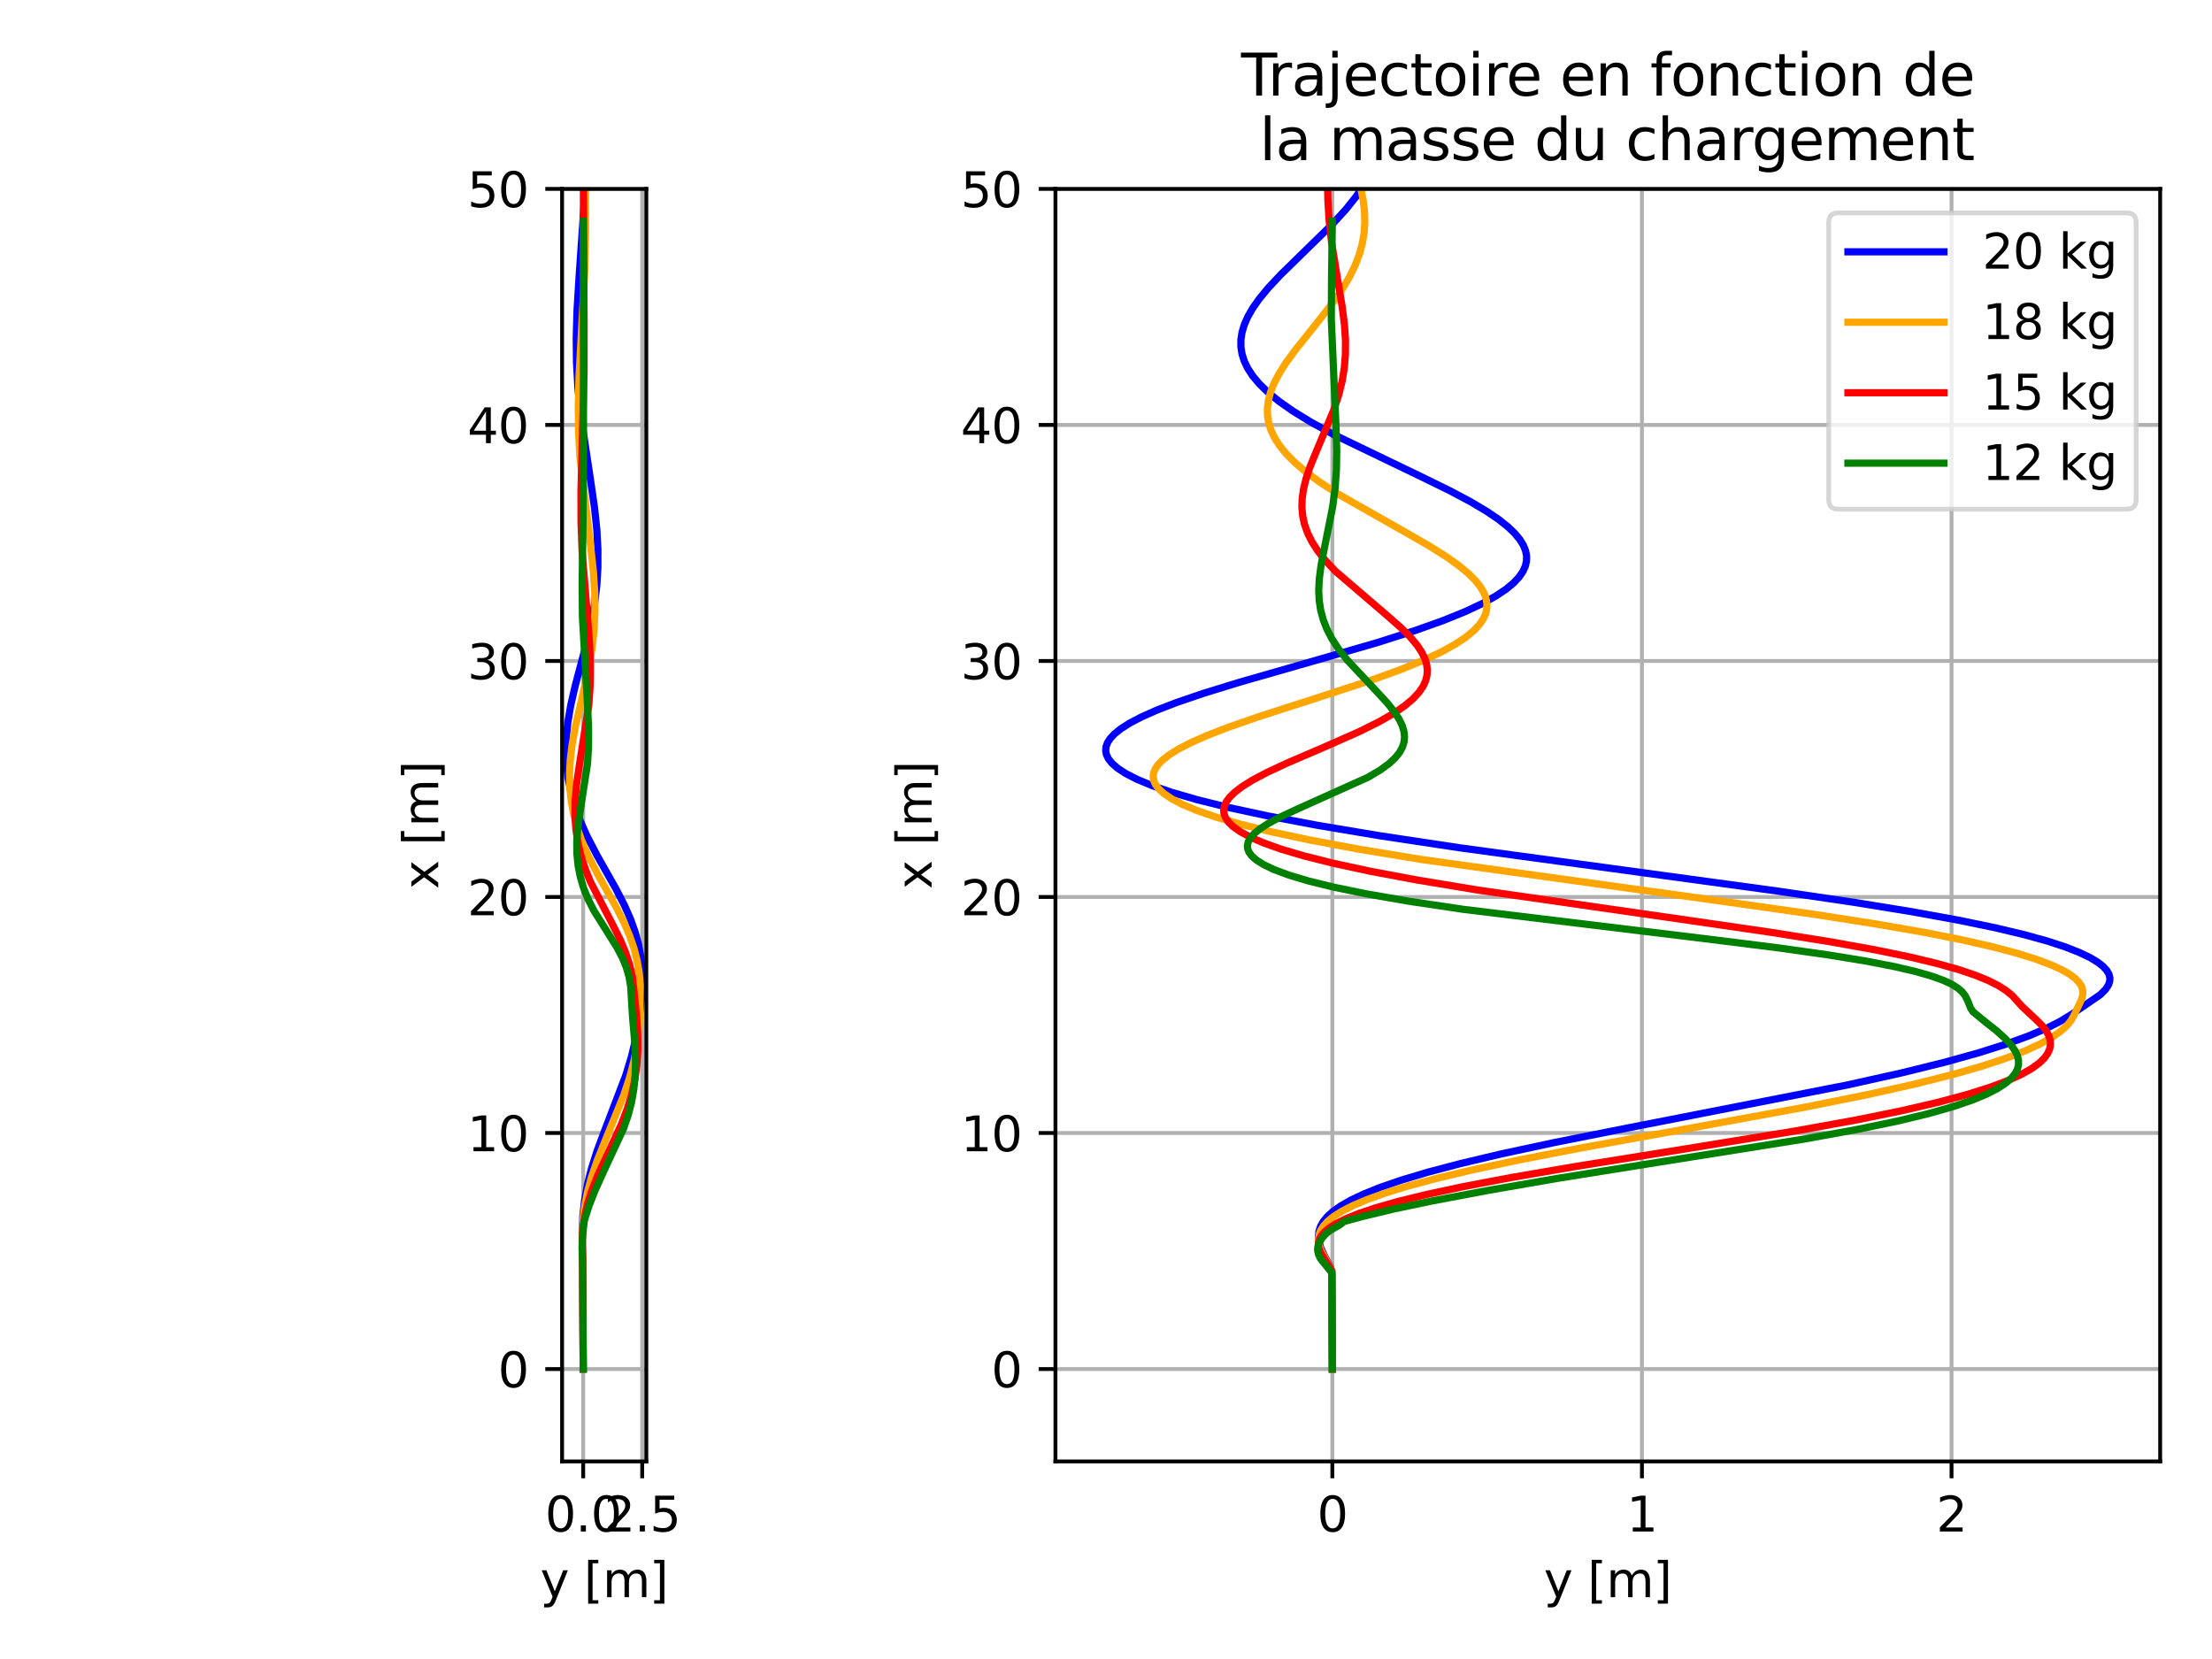 <?xml version="1.0" encoding="utf-8" standalone="no"?>
<!DOCTYPE svg PUBLIC "-//W3C//DTD SVG 1.1//EN"
  "http://www.w3.org/Graphics/SVG/1.1/DTD/svg11.dtd">
<svg height="345.6pt" version="1.1" viewBox="0 0 460.8 345.6" width="460.8pt" xmlns="http://www.w3.org/2000/svg" xmlns:xlink="http://www.w3.org/1999/xlink">
 <defs>
  <style type="text/css">*{stroke-linecap:butt;stroke-linejoin:round;}</style>
 </defs>
 <g id="figure_1">
  <g id="patch_1">
   <path d="M 0 345.6 
L 460.8 345.6 
L 460.8 0 
L 0 0 
z
" style="fill:#ffffff;"/>
  </g>
  <g id="axes_1">
   <g id="patch_2">
    <path d="M 117.093 304.444 
L 134.637 304.444 
L 134.637 39.355 
L 117.093 39.355 
z
" style="fill:#ffffff;"/>
   </g>
   <g id="matplotlib.axis_1">
    <g id="xtick_1">
     <g id="line2d_1">
      <path clip-path="url(#p39289e8c92)" d="M 121.491 304.444 
L 121.491 39.355 
" style="fill:none;stroke:#b0b0b0;stroke-linecap:square;stroke-width:0.8;"/>
     </g>
     <g id="line2d_2">
      <defs>
       <path d="M 0 0 
L 0 3.5 
" id="m71325caf75" style="stroke:#000000;stroke-width:0.8;"/>
      </defs>
      <g>
       <use style="stroke:#000000;stroke-width:0.8;" x="121.491" xlink:href="#m71325caf75" y="304.444"/>
      </g>
     </g>
     <g id="text_1">
      <!-- 0.0 -->
      <g transform="translate(113.539 319.042)scale(0.1 -0.1)">
       <defs>
        <path d="M 2034 4250 
Q 1547 4250 1301 3770 
Q 1056 3291 1056 2328 
Q 1056 1369 1301 889 
Q 1547 409 2034 409 
Q 2525 409 2770 889 
Q 3016 1369 3016 2328 
Q 3016 3291 2770 3770 
Q 2525 4250 2034 4250 
z
M 2034 4750 
Q 2819 4750 3233 4129 
Q 3647 3509 3647 2328 
Q 3647 1150 3233 529 
Q 2819 -91 2034 -91 
Q 1250 -91 836 529 
Q 422 1150 422 2328 
Q 422 3509 836 4129 
Q 1250 4750 2034 4750 
z
" id="DejaVuSans-30" transform="scale(0.016)"/>
        <path d="M 684 794 
L 1344 794 
L 1344 0 
L 684 0 
L 684 794 
z
" id="DejaVuSans-2e" transform="scale(0.016)"/>
       </defs>
       <use xlink:href="#DejaVuSans-30"/>
       <use x="63.623" xlink:href="#DejaVuSans-2e"/>
       <use x="95.41" xlink:href="#DejaVuSans-30"/>
      </g>
     </g>
    </g>
    <g id="xtick_2">
     <g id="line2d_3">
      <path clip-path="url(#p39289e8c92)" d="M 133.783 304.444 
L 133.783 39.355 
" style="fill:none;stroke:#b0b0b0;stroke-linecap:square;stroke-width:0.8;"/>
     </g>
     <g id="line2d_4">
      <g>
       <use style="stroke:#000000;stroke-width:0.8;" x="133.783" xlink:href="#m71325caf75" y="304.444"/>
      </g>
     </g>
     <g id="text_2">
      <!-- 2.5 -->
      <g transform="translate(125.831 319.042)scale(0.1 -0.1)">
       <defs>
        <path d="M 1228 531 
L 3431 531 
L 3431 0 
L 469 0 
L 469 531 
Q 828 903 1448 1529 
Q 2069 2156 2228 2338 
Q 2531 2678 2651 2914 
Q 2772 3150 2772 3378 
Q 2772 3750 2511 3984 
Q 2250 4219 1831 4219 
Q 1534 4219 1204 4116 
Q 875 4013 500 3803 
L 500 4441 
Q 881 4594 1212 4672 
Q 1544 4750 1819 4750 
Q 2544 4750 2975 4387 
Q 3406 4025 3406 3419 
Q 3406 3131 3298 2873 
Q 3191 2616 2906 2266 
Q 2828 2175 2409 1742 
Q 1991 1309 1228 531 
z
" id="DejaVuSans-32" transform="scale(0.016)"/>
        <path d="M 691 4666 
L 3169 4666 
L 3169 4134 
L 1269 4134 
L 1269 2991 
Q 1406 3038 1543 3061 
Q 1681 3084 1819 3084 
Q 2600 3084 3056 2656 
Q 3513 2228 3513 1497 
Q 3513 744 3044 326 
Q 2575 -91 1722 -91 
Q 1428 -91 1123 -41 
Q 819 9 494 109 
L 494 744 
Q 775 591 1075 516 
Q 1375 441 1709 441 
Q 2250 441 2565 725 
Q 2881 1009 2881 1497 
Q 2881 1984 2565 2268 
Q 2250 2553 1709 2553 
Q 1456 2553 1204 2497 
Q 953 2441 691 2322 
L 691 4666 
z
" id="DejaVuSans-35" transform="scale(0.016)"/>
       </defs>
       <use xlink:href="#DejaVuSans-32"/>
       <use x="63.623" xlink:href="#DejaVuSans-2e"/>
       <use x="95.41" xlink:href="#DejaVuSans-35"/>
      </g>
     </g>
    </g>
    <g id="text_3">
     <!-- y [m] -->
     <g transform="translate(112.545 332.72)scale(0.1 -0.1)">
      <defs>
       <path d="M 2059 -325 
Q 1816 -950 1584 -1140 
Q 1353 -1331 966 -1331 
L 506 -1331 
L 506 -850 
L 844 -850 
Q 1081 -850 1212 -737 
Q 1344 -625 1503 -206 
L 1606 56 
L 191 3500 
L 800 3500 
L 1894 763 
L 2988 3500 
L 3597 3500 
L 2059 -325 
z
" id="DejaVuSans-79" transform="scale(0.016)"/>
       <path id="DejaVuSans-20" transform="scale(0.016)"/>
       <path d="M 550 4863 
L 1875 4863 
L 1875 4416 
L 1125 4416 
L 1125 -397 
L 1875 -397 
L 1875 -844 
L 550 -844 
L 550 4863 
z
" id="DejaVuSans-5b" transform="scale(0.016)"/>
       <path d="M 3328 2828 
Q 3544 3216 3844 3400 
Q 4144 3584 4550 3584 
Q 5097 3584 5394 3201 
Q 5691 2819 5691 2113 
L 5691 0 
L 5113 0 
L 5113 2094 
Q 5113 2597 4934 2840 
Q 4756 3084 4391 3084 
Q 3944 3084 3684 2787 
Q 3425 2491 3425 1978 
L 3425 0 
L 2847 0 
L 2847 2094 
Q 2847 2600 2669 2842 
Q 2491 3084 2119 3084 
Q 1678 3084 1418 2786 
Q 1159 2488 1159 1978 
L 1159 0 
L 581 0 
L 581 3500 
L 1159 3500 
L 1159 2956 
Q 1356 3278 1631 3431 
Q 1906 3584 2284 3584 
Q 2666 3584 2933 3390 
Q 3200 3197 3328 2828 
z
" id="DejaVuSans-6d" transform="scale(0.016)"/>
       <path d="M 1947 4863 
L 1947 -844 
L 622 -844 
L 622 -397 
L 1369 -397 
L 1369 4416 
L 622 4416 
L 622 4863 
L 1947 4863 
z
" id="DejaVuSans-5d" transform="scale(0.016)"/>
      </defs>
      <use xlink:href="#DejaVuSans-79"/>
      <use x="59.18" xlink:href="#DejaVuSans-20"/>
      <use x="90.967" xlink:href="#DejaVuSans-5b"/>
      <use x="129.98" xlink:href="#DejaVuSans-6d"/>
      <use x="227.393" xlink:href="#DejaVuSans-5d"/>
     </g>
    </g>
   </g>
   <g id="matplotlib.axis_2">
    <g id="ytick_1">
     <g id="line2d_5">
      <path clip-path="url(#p39289e8c92)" d="M 117.093 285.195 
L 134.637 285.195 
" style="fill:none;stroke:#b0b0b0;stroke-linecap:square;stroke-width:0.8;"/>
     </g>
     <g id="line2d_6">
      <defs>
       <path d="M 0 0 
L -3.5 0 
" id="m4cf2819055" style="stroke:#000000;stroke-width:0.8;"/>
      </defs>
      <g>
       <use style="stroke:#000000;stroke-width:0.8;" x="117.093" xlink:href="#m4cf2819055" y="285.195"/>
      </g>
     </g>
     <g id="text_4">
      <!-- 0 -->
      <g transform="translate(103.731 288.994)scale(0.1 -0.1)">
       <use xlink:href="#DejaVuSans-30"/>
      </g>
     </g>
    </g>
    <g id="ytick_2">
     <g id="line2d_7">
      <path clip-path="url(#p39289e8c92)" d="M 117.093 236.027 
L 134.637 236.027 
" style="fill:none;stroke:#b0b0b0;stroke-linecap:square;stroke-width:0.8;"/>
     </g>
     <g id="line2d_8">
      <g>
       <use style="stroke:#000000;stroke-width:0.8;" x="117.093" xlink:href="#m4cf2819055" y="236.027"/>
      </g>
     </g>
     <g id="text_5">
      <!-- 10 -->
      <g transform="translate(97.368 239.826)scale(0.1 -0.1)">
       <defs>
        <path d="M 794 531 
L 1825 531 
L 1825 4091 
L 703 3866 
L 703 4441 
L 1819 4666 
L 2450 4666 
L 2450 531 
L 3481 531 
L 3481 0 
L 794 0 
L 794 531 
z
" id="DejaVuSans-31" transform="scale(0.016)"/>
       </defs>
       <use xlink:href="#DejaVuSans-31"/>
       <use x="63.623" xlink:href="#DejaVuSans-30"/>
      </g>
     </g>
    </g>
    <g id="ytick_3">
     <g id="line2d_9">
      <path clip-path="url(#p39289e8c92)" d="M 117.093 186.859 
L 134.637 186.859 
" style="fill:none;stroke:#b0b0b0;stroke-linecap:square;stroke-width:0.8;"/>
     </g>
     <g id="line2d_10">
      <g>
       <use style="stroke:#000000;stroke-width:0.8;" x="117.093" xlink:href="#m4cf2819055" y="186.859"/>
      </g>
     </g>
     <g id="text_6">
      <!-- 20 -->
      <g transform="translate(97.368 190.658)scale(0.1 -0.1)">
       <use xlink:href="#DejaVuSans-32"/>
       <use x="63.623" xlink:href="#DejaVuSans-30"/>
      </g>
     </g>
    </g>
    <g id="ytick_4">
     <g id="line2d_11">
      <path clip-path="url(#p39289e8c92)" d="M 117.093 137.691 
L 134.637 137.691 
" style="fill:none;stroke:#b0b0b0;stroke-linecap:square;stroke-width:0.8;"/>
     </g>
     <g id="line2d_12">
      <g>
       <use style="stroke:#000000;stroke-width:0.8;" x="117.093" xlink:href="#m4cf2819055" y="137.691"/>
      </g>
     </g>
     <g id="text_7">
      <!-- 30 -->
      <g transform="translate(97.368 141.491)scale(0.1 -0.1)">
       <defs>
        <path d="M 2597 2516 
Q 3050 2419 3304 2112 
Q 3559 1806 3559 1356 
Q 3559 666 3084 287 
Q 2609 -91 1734 -91 
Q 1441 -91 1130 -33 
Q 819 25 488 141 
L 488 750 
Q 750 597 1062 519 
Q 1375 441 1716 441 
Q 2309 441 2620 675 
Q 2931 909 2931 1356 
Q 2931 1769 2642 2001 
Q 2353 2234 1838 2234 
L 1294 2234 
L 1294 2753 
L 1863 2753 
Q 2328 2753 2575 2939 
Q 2822 3125 2822 3475 
Q 2822 3834 2567 4026 
Q 2313 4219 1838 4219 
Q 1578 4219 1281 4162 
Q 984 4106 628 3988 
L 628 4550 
Q 988 4650 1302 4700 
Q 1616 4750 1894 4750 
Q 2613 4750 3031 4423 
Q 3450 4097 3450 3541 
Q 3450 3153 3228 2886 
Q 3006 2619 2597 2516 
z
" id="DejaVuSans-33" transform="scale(0.016)"/>
       </defs>
       <use xlink:href="#DejaVuSans-33"/>
       <use x="63.623" xlink:href="#DejaVuSans-30"/>
      </g>
     </g>
    </g>
    <g id="ytick_5">
     <g id="line2d_13">
      <path clip-path="url(#p39289e8c92)" d="M 117.093 88.523 
L 134.637 88.523 
" style="fill:none;stroke:#b0b0b0;stroke-linecap:square;stroke-width:0.8;"/>
     </g>
     <g id="line2d_14">
      <g>
       <use style="stroke:#000000;stroke-width:0.8;" x="117.093" xlink:href="#m4cf2819055" y="88.523"/>
      </g>
     </g>
     <g id="text_8">
      <!-- 40 -->
      <g transform="translate(97.368 92.323)scale(0.1 -0.1)">
       <defs>
        <path d="M 2419 4116 
L 825 1625 
L 2419 1625 
L 2419 4116 
z
M 2253 4666 
L 3047 4666 
L 3047 1625 
L 3713 1625 
L 3713 1100 
L 3047 1100 
L 3047 0 
L 2419 0 
L 2419 1100 
L 313 1100 
L 313 1709 
L 2253 4666 
z
" id="DejaVuSans-34" transform="scale(0.016)"/>
       </defs>
       <use xlink:href="#DejaVuSans-34"/>
       <use x="63.623" xlink:href="#DejaVuSans-30"/>
      </g>
     </g>
    </g>
    <g id="ytick_6">
     <g id="line2d_15">
      <path clip-path="url(#p39289e8c92)" d="M 117.093 39.355 
L 134.637 39.355 
" style="fill:none;stroke:#b0b0b0;stroke-linecap:square;stroke-width:0.8;"/>
     </g>
     <g id="line2d_16">
      <g>
       <use style="stroke:#000000;stroke-width:0.8;" x="117.093" xlink:href="#m4cf2819055" y="39.355"/>
      </g>
     </g>
     <g id="text_9">
      <!-- 50 -->
      <g transform="translate(97.368 43.155)scale(0.1 -0.1)">
       <use xlink:href="#DejaVuSans-35"/>
       <use x="63.623" xlink:href="#DejaVuSans-30"/>
      </g>
     </g>
    </g>
    <g id="text_10">
     <!-- x [m] -->
     <g transform="translate(91.288 185.22)rotate(-90)scale(0.1 -0.1)">
      <defs>
       <path d="M 3513 3500 
L 2247 1797 
L 3578 0 
L 2900 0 
L 1881 1375 
L 863 0 
L 184 0 
L 1544 1831 
L 300 3500 
L 978 3500 
L 1906 2253 
L 2834 3500 
L 3513 3500 
z
" id="DejaVuSans-78" transform="scale(0.016)"/>
      </defs>
      <use xlink:href="#DejaVuSans-78"/>
      <use x="59.18" xlink:href="#DejaVuSans-20"/>
      <use x="90.967" xlink:href="#DejaVuSans-5b"/>
      <use x="129.98" xlink:href="#DejaVuSans-6d"/>
      <use x="227.393" xlink:href="#DejaVuSans-5d"/>
     </g>
    </g>
   </g>
   <g id="line2d_17">
    <path clip-path="url(#p39289e8c92)" d="M 121.491 285.195 
L 121.38 261.984 
L 121.274 256.771 
L 121.427 253.227 
L 121.786 250.002 
L 122.366 246.811 
L 123.198 243.503 
L 124.339 239.899 
L 126.003 235.427 
L 130.385 223.948 
L 131.563 220.046 
L 132.418 216.455 
L 133.025 212.947 
L 133.619 207.926 
L 133.831 204.721 
L 133.783 202.055 
L 133.515 199.424 
L 133.024 196.785 
L 132.307 194.148 
L 131.341 191.458 
L 130.053 188.543 
L 128.299 185.145 
L 124.4 178.247 
L 122.308 174.237 
L 120.864 170.993 
L 119.774 168.008 
L 118.955 165.123 
L 118.375 162.264 
L 118.022 159.406 
L 117.892 156.521 
L 117.981 153.551 
L 118.299 150.438 
L 118.877 147.021 
L 119.802 142.961 
L 121.945 134.881 
L 123.136 129.83 
L 123.863 125.791 
L 124.319 122.018 
L 124.546 118.277 
L 124.553 114.459 
L 124.334 110.398 
L 123.859 105.846 
L 123.006 99.959 
L 120.916 86.073 
L 120.383 80.669 
L 120.102 75.558 
L 120.042 70.363 
L 120.203 64.677 
L 120.639 57.643 
L 122.067 36.854 
L 122.251 29.575 
L 122.215 21.927 
L 121.932 12.261 
L 121.427 -1 
L 121.427 -1 
" style="fill:none;stroke:#0000ff;stroke-linecap:square;stroke-width:1.5;"/>
   </g>
   <g id="line2d_18">
    <path clip-path="url(#p39289e8c92)" d="M 121.491 285.195 
L 121.38 262.224 
L 121.275 257.493 
L 121.432 254.246 
L 121.798 251.262 
L 122.385 248.303 
L 123.228 245.209 
L 124.395 241.8 
L 126.121 237.498 
L 129.989 228.03 
L 131.19 224.375 
L 132.066 221.011 
L 132.69 217.737 
L 133.093 214.437 
L 133.285 210.991 
L 133.382 205.3 
L 133.163 202.661 
L 132.725 200.092 
L 132.055 197.49 
L 131.154 194.891 
L 129.952 192.114 
L 128.292 188.864 
L 124.518 182.148 
L 122.588 178.388 
L 121.257 175.317 
L 120.257 172.456 
L 119.513 169.662 
L 119.005 166.894 
L 118.719 164.108 
L 118.649 161.255 
L 118.8 158.262 
L 119.189 155.053 
L 119.87 151.346 
L 121.128 145.895 
L 122.661 139.046 
L 123.349 134.915 
L 123.757 131.115 
L 123.935 127.344 
L 123.895 123.435 
L 123.623 119.144 
L 123.06 113.967 
L 120.803 95.173 
L 120.523 89.838 
L 120.463 84.402 
L 120.625 78.287 
L 121.103 69.609 
L 121.813 56.41 
L 121.995 48.508 
L 121.958 40.131 
L 121.651 27.853 
L 121.302 11.995 
L 121.282 0.039 
L 121.289 -1 
L 121.289 -1 
" style="fill:none;stroke:#ffa500;stroke-linecap:square;stroke-width:1.5;"/>
   </g>
   <g id="line2d_19">
    <path clip-path="url(#p39289e8c92)" d="M 121.491 285.195 
L 121.38 262.548 
L 121.276 258.494 
L 121.44 255.818 
L 121.819 253.252 
L 122.428 250.661 
L 123.304 247.916 
L 124.523 244.85 
L 126.404 240.777 
L 129.471 234.144 
L 130.702 230.895 
L 131.593 227.922 
L 132.235 225.009 
L 132.657 222.067 
L 132.868 219.017 
L 132.869 215.758 
L 132.64 212.091 
L 131.747 203.379 
L 131.134 200.853 
L 130.295 198.346 
L 129.164 195.681 
L 127.531 192.436 
L 123.014 183.729 
L 121.844 180.823 
L 120.98 178.091 
L 120.36 175.398 
L 119.961 172.672 
L 119.778 169.879 
L 119.811 166.94 
L 120.074 163.717 
L 120.627 159.815 
L 122.663 146.796 
L 122.937 142.831 
L 122.993 138.76 
L 122.825 134.225 
L 122.365 128.273 
L 121.267 114.899 
L 121.039 108.771 
L 121.027 102.285 
L 121.256 93.437 
L 121.669 77.703 
L 121.68 67.306 
L 121.457 24.982 
L 121.517 -1 
L 121.517 -1 
" style="fill:none;stroke:#ff0000;stroke-linecap:square;stroke-width:1.5;"/>
   </g>
   <g id="line2d_20">
    <path clip-path="url(#p39289e8c92)" d="M 121.491 285.195 
L 121.38 263.558 
L 121.257 259.98 
L 121.389 257.014 
L 121.724 254.285 
L 122.712 251.153 
L 124.027 247.83 
L 125.841 243.825 
L 129.877 235.153 
L 130.848 232.354 
L 131.55 229.659 
L 132.032 226.924 
L 132.312 224.047 
L 132.388 220.933 
L 132.246 217.331 
L 131.798 212.228 
L 131.601 209.162 
L 131.389 205.52 
L 131.035 203.456 
L 130.476 201.524 
L 129.671 199.553 
L 128.551 197.418 
L 126.817 194.636 
L 123.703 189.671 
L 122.473 187.241 
L 121.559 184.949 
L 120.884 182.657 
L 120.428 180.32 
L 120.185 177.901 
L 120.155 175.362 
L 120.35 172.579 
L 120.821 169.211 
L 122.388 159.102 
L 122.606 155.568 
L 122.615 151.713 
L 122.389 146.846 
L 121.334 128.592 
L 121.279 121.272 
L 121.458 108.348 
L 121.561 93.905 
L 121.491 46.104 
L 121.491 46.104 
" style="fill:none;stroke:#008000;stroke-linecap:square;stroke-width:1.5;"/>
   </g>
   <g id="patch_3">
    <path d="M 117.093 304.444 
L 117.093 39.355 
" style="fill:none;stroke:#000000;stroke-linecap:square;stroke-linejoin:miter;stroke-width:0.8;"/>
   </g>
   <g id="patch_4">
    <path d="M 134.637 304.444 
L 134.637 39.355 
" style="fill:none;stroke:#000000;stroke-linecap:square;stroke-linejoin:miter;stroke-width:0.8;"/>
   </g>
   <g id="patch_5">
    <path d="M 117.093 304.444 
L 134.637 304.444 
" style="fill:none;stroke:#000000;stroke-linecap:square;stroke-linejoin:miter;stroke-width:0.8;"/>
   </g>
   <g id="patch_6">
    <path d="M 117.093 39.355 
L 134.637 39.355 
" style="fill:none;stroke:#000000;stroke-linecap:square;stroke-linejoin:miter;stroke-width:0.8;"/>
   </g>
  </g>
  <g id="axes_2">
   <g id="patch_7">
    <path d="M 219.869 304.444 
L 450 304.444 
L 450 39.355 
L 219.869 39.355 
z
" style="fill:#ffffff;"/>
   </g>
   <g id="matplotlib.axis_3">
    <g id="xtick_3">
     <g id="line2d_21">
      <path clip-path="url(#pfe3fd3a63a)" d="M 277.552 304.444 
L 277.552 39.355 
" style="fill:none;stroke:#b0b0b0;stroke-linecap:square;stroke-width:0.8;"/>
     </g>
     <g id="line2d_22">
      <g>
       <use style="stroke:#000000;stroke-width:0.8;" x="277.552" xlink:href="#m71325caf75" y="304.444"/>
      </g>
     </g>
     <g id="text_11">
      <!-- 0 -->
      <g transform="translate(274.371 319.042)scale(0.1 -0.1)">
       <use xlink:href="#DejaVuSans-30"/>
      </g>
     </g>
    </g>
    <g id="xtick_4">
     <g id="line2d_23">
      <path clip-path="url(#pfe3fd3a63a)" d="M 342.046 304.444 
L 342.046 39.355 
" style="fill:none;stroke:#b0b0b0;stroke-linecap:square;stroke-width:0.8;"/>
     </g>
     <g id="line2d_24">
      <g>
       <use style="stroke:#000000;stroke-width:0.8;" x="342.046" xlink:href="#m71325caf75" y="304.444"/>
      </g>
     </g>
     <g id="text_12">
      <!-- 1 -->
      <g transform="translate(338.865 319.042)scale(0.1 -0.1)">
       <use xlink:href="#DejaVuSans-31"/>
      </g>
     </g>
    </g>
    <g id="xtick_5">
     <g id="line2d_25">
      <path clip-path="url(#pfe3fd3a63a)" d="M 406.541 304.444 
L 406.541 39.355 
" style="fill:none;stroke:#b0b0b0;stroke-linecap:square;stroke-width:0.8;"/>
     </g>
     <g id="line2d_26">
      <g>
       <use style="stroke:#000000;stroke-width:0.8;" x="406.541" xlink:href="#m71325caf75" y="304.444"/>
      </g>
     </g>
     <g id="text_13">
      <!-- 2 -->
      <g transform="translate(403.36 319.042)scale(0.1 -0.1)">
       <use xlink:href="#DejaVuSans-32"/>
      </g>
     </g>
    </g>
    <g id="text_14">
     <!-- y [m] -->
     <g transform="translate(321.614 332.72)scale(0.1 -0.1)">
      <use xlink:href="#DejaVuSans-79"/>
      <use x="59.18" xlink:href="#DejaVuSans-20"/>
      <use x="90.967" xlink:href="#DejaVuSans-5b"/>
      <use x="129.98" xlink:href="#DejaVuSans-6d"/>
      <use x="227.393" xlink:href="#DejaVuSans-5d"/>
     </g>
    </g>
   </g>
   <g id="matplotlib.axis_4">
    <g id="ytick_7">
     <g id="line2d_27">
      <path clip-path="url(#pfe3fd3a63a)" d="M 219.869 285.195 
L 450 285.195 
" style="fill:none;stroke:#b0b0b0;stroke-linecap:square;stroke-width:0.8;"/>
     </g>
     <g id="line2d_28">
      <g>
       <use style="stroke:#000000;stroke-width:0.8;" x="219.869" xlink:href="#m4cf2819055" y="285.195"/>
      </g>
     </g>
     <g id="text_15">
      <!-- 0 -->
      <g transform="translate(206.507 288.994)scale(0.1 -0.1)">
       <use xlink:href="#DejaVuSans-30"/>
      </g>
     </g>
    </g>
    <g id="ytick_8">
     <g id="line2d_29">
      <path clip-path="url(#pfe3fd3a63a)" d="M 219.869 236.027 
L 450 236.027 
" style="fill:none;stroke:#b0b0b0;stroke-linecap:square;stroke-width:0.8;"/>
     </g>
     <g id="line2d_30">
      <g>
       <use style="stroke:#000000;stroke-width:0.8;" x="219.869" xlink:href="#m4cf2819055" y="236.027"/>
      </g>
     </g>
     <g id="text_16">
      <!-- 10 -->
      <g transform="translate(200.144 239.826)scale(0.1 -0.1)">
       <use xlink:href="#DejaVuSans-31"/>
       <use x="63.623" xlink:href="#DejaVuSans-30"/>
      </g>
     </g>
    </g>
    <g id="ytick_9">
     <g id="line2d_31">
      <path clip-path="url(#pfe3fd3a63a)" d="M 219.869 186.859 
L 450 186.859 
" style="fill:none;stroke:#b0b0b0;stroke-linecap:square;stroke-width:0.8;"/>
     </g>
     <g id="line2d_32">
      <g>
       <use style="stroke:#000000;stroke-width:0.8;" x="219.869" xlink:href="#m4cf2819055" y="186.859"/>
      </g>
     </g>
     <g id="text_17">
      <!-- 20 -->
      <g transform="translate(200.144 190.658)scale(0.1 -0.1)">
       <use xlink:href="#DejaVuSans-32"/>
       <use x="63.623" xlink:href="#DejaVuSans-30"/>
      </g>
     </g>
    </g>
    <g id="ytick_10">
     <g id="line2d_33">
      <path clip-path="url(#pfe3fd3a63a)" d="M 219.869 137.691 
L 450 137.691 
" style="fill:none;stroke:#b0b0b0;stroke-linecap:square;stroke-width:0.8;"/>
     </g>
     <g id="line2d_34">
      <g>
       <use style="stroke:#000000;stroke-width:0.8;" x="219.869" xlink:href="#m4cf2819055" y="137.691"/>
      </g>
     </g>
     <g id="text_18">
      <!-- 30 -->
      <g transform="translate(200.144 141.491)scale(0.1 -0.1)">
       <use xlink:href="#DejaVuSans-33"/>
       <use x="63.623" xlink:href="#DejaVuSans-30"/>
      </g>
     </g>
    </g>
    <g id="ytick_11">
     <g id="line2d_35">
      <path clip-path="url(#pfe3fd3a63a)" d="M 219.869 88.523 
L 450 88.523 
" style="fill:none;stroke:#b0b0b0;stroke-linecap:square;stroke-width:0.8;"/>
     </g>
     <g id="line2d_36">
      <g>
       <use style="stroke:#000000;stroke-width:0.8;" x="219.869" xlink:href="#m4cf2819055" y="88.523"/>
      </g>
     </g>
     <g id="text_19">
      <!-- 40 -->
      <g transform="translate(200.144 92.323)scale(0.1 -0.1)">
       <use xlink:href="#DejaVuSans-34"/>
       <use x="63.623" xlink:href="#DejaVuSans-30"/>
      </g>
     </g>
    </g>
    <g id="ytick_12">
     <g id="line2d_37">
      <path clip-path="url(#pfe3fd3a63a)" d="M 219.869 39.355 
L 450 39.355 
" style="fill:none;stroke:#b0b0b0;stroke-linecap:square;stroke-width:0.8;"/>
     </g>
     <g id="line2d_38">
      <g>
       <use style="stroke:#000000;stroke-width:0.8;" x="219.869" xlink:href="#m4cf2819055" y="39.355"/>
      </g>
     </g>
     <g id="text_20">
      <!-- 50 -->
      <g transform="translate(200.144 43.155)scale(0.1 -0.1)">
       <use xlink:href="#DejaVuSans-35"/>
       <use x="63.623" xlink:href="#DejaVuSans-30"/>
      </g>
     </g>
    </g>
    <g id="text_21">
     <!-- x [m] -->
     <g transform="translate(194.065 185.22)rotate(-90)scale(0.1 -0.1)">
      <use xlink:href="#DejaVuSans-78"/>
      <use x="59.18" xlink:href="#DejaVuSans-20"/>
      <use x="90.967" xlink:href="#DejaVuSans-5b"/>
      <use x="129.98" xlink:href="#DejaVuSans-6d"/>
      <use x="227.393" xlink:href="#DejaVuSans-5d"/>
     </g>
    </g>
   </g>
   <g id="line2d_39">
    <path clip-path="url(#pfe3fd3a63a)" d="M 277.552 285.195 
L 277.446 264.777 
L 277.08 263.812 
L 276.029 261.857 
L 275.161 260.021 
L 274.767 258.686 
L 274.653 257.524 
L 274.773 256.459 
L 275.113 255.444 
L 275.695 254.427 
L 276.536 253.41 
L 277.717 252.341 
L 279.295 251.222 
L 281.376 250.028 
L 284.095 248.735 
L 287.551 247.348 
L 291.916 245.844 
L 297.388 244.204 
L 304.18 242.409 
L 312.717 240.388 
L 323.702 238.028 
L 338.965 234.995 
L 384.784 226.027 
L 396.152 223.5 
L 405.096 221.289 
L 412.222 219.307 
L 417.974 217.487 
L 422.644 215.782 
L 426.353 214.198 
L 429.232 212.738 
L 431.489 211.353 
L 437.52 207.215 
L 438.605 206.13 
L 439.212 205.227 
L 439.493 204.428 
L 439.525 203.682 
L 439.329 202.935 
L 438.881 202.162 
L 438.125 201.336 
L 437.009 200.458 
L 435.38 199.477 
L 433.183 198.423 
L 430.26 197.276 
L 426.49 196.041 
L 421.645 194.698 
L 415.567 193.256 
L 407.888 191.674 
L 398.201 189.915 
L 386.052 187.946 
L 370.203 185.615 
L 346.753 182.415 
L 304.066 176.609 
L 287.381 174.096 
L 274.524 171.943 
L 264.263 170.008 
L 256.01 168.235 
L 249.357 166.586 
L 244.126 165.071 
L 239.982 163.646 
L 236.847 162.342 
L 234.505 161.138 
L 232.824 160.036 
L 231.653 159.012 
L 230.902 158.067 
L 230.488 157.202 
L 230.333 156.364 
L 230.408 155.554 
L 230.712 154.72 
L 231.28 153.836 
L 232.174 152.878 
L 233.484 151.822 
L 235.285 150.668 
L 237.699 149.395 
L 240.931 147.952 
L 245.162 146.32 
L 250.724 144.424 
L 258.295 142.095 
L 270.644 138.56 
L 286.857 133.879 
L 294.781 131.356 
L 300.642 129.267 
L 305.199 127.419 
L 308.775 125.739 
L 311.584 124.181 
L 313.724 122.749 
L 315.326 121.417 
L 316.473 120.188 
L 317.274 119.01 
L 317.762 117.911 
L 318 116.838 
L 318.009 115.766 
L 317.794 114.694 
L 317.337 113.572 
L 316.616 112.4 
L 315.563 111.125 
L 314.133 109.75 
L 312.214 108.222 
L 309.704 106.517 
L 306.41 104.558 
L 302.014 102.219 
L 295.711 99.137 
L 277.692 90.459 
L 272.966 87.867 
L 269.29 85.605 
L 266.4 83.571 
L 264.135 81.716 
L 262.338 79.962 
L 260.959 78.312 
L 259.93 76.738 
L 259.199 75.217 
L 258.737 73.747 
L 258.507 72.278 
L 258.503 70.809 
L 258.725 69.288 
L 259.184 67.715 
L 259.911 66.039 
L 260.942 64.232 
L 262.34 62.244 
L 264.219 59.969 
L 266.789 57.225 
L 270.824 53.28 
L 277.566 46.689 
L 280.362 43.624 
L 282.464 41.002 
L 284.098 38.614 
L 285.359 36.382 
L 286.311 34.254 
L 286.997 32.178 
L 287.44 30.127 
L 287.656 28.077 
L 287.653 25.974 
L 287.423 23.793 
L 286.951 21.48 
L 286.211 18.985 
L 285.139 16.174 
L 283.597 12.786 
L 281.014 7.717 
L 277.559 0.86 
L 276.717 -1 
L 276.717 -1 
" style="fill:none;stroke:#0000ff;stroke-linecap:square;stroke-width:1.5;"/>
   </g>
   <g id="line2d_40">
    <path clip-path="url(#pfe3fd3a63a)" d="M 277.552 285.195 
L 277.446 264.827 
L 277.077 263.902 
L 276.119 262.248 
L 275.157 260.428 
L 274.766 259.216 
L 274.66 258.188 
L 274.784 257.229 
L 275.125 256.314 
L 275.72 255.376 
L 276.601 254.414 
L 277.836 253.408 
L 279.52 252.333 
L 281.782 251.168 
L 284.721 249.916 
L 288.499 248.559 
L 293.303 247.078 
L 299.344 245.458 
L 306.937 243.66 
L 316.628 241.602 
L 329.461 239.118 
L 350.177 235.366 
L 376.022 230.638 
L 389.024 228.03 
L 398.899 225.83 
L 406.695 223.872 
L 412.962 222.077 
L 417.942 220.429 
L 421.922 218.887 
L 425.027 217.455 
L 427.427 216.113 
L 429.224 214.862 
L 430.541 213.682 
L 431.435 212.595 
L 432.013 211.556 
L 432.887 209.787 
L 433.674 208.084 
L 433.897 207.086 
L 433.862 206.229 
L 433.605 205.442 
L 433.107 204.657 
L 432.325 203.848 
L 431.154 202.97 
L 429.508 202.022 
L 427.246 200.984 
L 424.186 199.835 
L 420.192 198.585 
L 415.126 197.242 
L 408.742 195.791 
L 400.777 194.218 
L 390.737 192.471 
L 377.802 190.455 
L 360.22 187.955 
L 295.969 179.026 
L 283.073 176.899 
L 272.915 175.005 
L 264.804 173.275 
L 258.339 171.676 
L 253.245 170.197 
L 249.275 168.821 
L 246.27 167.553 
L 244.031 166.375 
L 242.463 165.313 
L 241.378 164.32 
L 240.708 163.423 
L 240.341 162.573 
L 240.228 161.772 
L 240.335 160.973 
L 240.669 160.152 
L 241.279 159.263 
L 242.211 158.308 
L 243.576 157.241 
L 245.457 156.064 
L 248.021 154.733 
L 251.421 153.227 
L 255.989 151.459 
L 262.294 149.271 
L 273.004 145.827 
L 285.574 141.727 
L 292.022 139.391 
L 296.809 137.429 
L 300.444 135.709 
L 303.256 134.144 
L 305.423 132.69 
L 307.032 131.35 
L 308.194 130.102 
L 308.994 128.923 
L 309.486 127.815 
L 309.73 126.731 
L 309.744 125.647 
L 309.536 124.564 
L 309.093 123.435 
L 308.366 122.213 
L 307.316 120.9 
L 305.859 119.448 
L 303.913 117.836 
L 301.329 115.993 
L 297.825 113.781 
L 292.691 110.827 
L 278.754 102.924 
L 274.901 100.418 
L 271.973 98.257 
L 269.689 96.304 
L 267.9 94.489 
L 266.529 92.79 
L 265.496 91.161 
L 264.765 89.601 
L 264.288 88.065 
L 264.044 86.529 
L 264.024 84.993 
L 264.229 83.386 
L 264.671 81.71 
L 265.377 79.915 
L 266.4 77.933 
L 267.826 75.669 
L 269.856 72.887 
L 273.337 68.548 
L 277.472 63.31 
L 279.589 60.263 
L 281.146 57.64 
L 282.31 55.252 
L 283.175 52.981 
L 283.786 50.756 
L 284.16 48.556 
L 284.314 46.331 
L 284.249 44.012 
L 283.955 41.574 
L 283.406 38.901 
L 282.538 35.825 
L 281.192 31.922 
L 276.79 19.641 
L 275.843 16.067 
L 275.194 12.753 
L 274.788 9.533 
L 274.602 6.266 
L 274.633 2.856 
L 274.896 -0.885 
L 274.907 -1 
L 274.907 -1 
" style="fill:none;stroke:#ffa500;stroke-linecap:square;stroke-width:1.5;"/>
   </g>
   <g id="line2d_41">
    <path clip-path="url(#pfe3fd3a63a)" d="M 277.552 285.195 
L 277.447 264.919 
L 277.076 264.055 
L 276.24 262.757 
L 275.073 260.889 
L 274.716 259.893 
L 274.644 259.059 
L 274.797 258.285 
L 275.182 257.509 
L 275.833 256.714 
L 276.832 255.859 
L 278.283 254.928 
L 280.28 253.923 
L 282.969 252.828 
L 286.527 251.627 
L 291.222 250.29 
L 297.207 248.825 
L 304.88 247.185 
L 314.784 245.305 
L 328.115 243.015 
L 350.615 239.414 
L 373.916 235.615 
L 386.642 233.318 
L 396.25 231.365 
L 403.823 229.607 
L 409.807 227.999 
L 414.529 226.51 
L 418.212 225.126 
L 421.051 223.835 
L 423.208 222.617 
L 424.762 221.496 
L 425.847 220.453 
L 426.564 219.469 
L 426.982 218.525 
L 427.145 217.621 
L 427.085 216.699 
L 426.798 215.758 
L 426.25 214.741 
L 425.388 213.629 
L 424.129 212.383 
L 421.202 209.637 
L 419.216 207.425 
L 417.876 206.328 
L 416.244 205.291 
L 414.148 204.237 
L 411.419 203.127 
L 407.893 201.945 
L 403.389 200.681 
L 397.706 199.327 
L 390.526 197.852 
L 381.299 196.195 
L 369.204 194.262 
L 351.963 191.752 
L 307.924 185.427 
L 295.236 183.33 
L 285.433 181.494 
L 277.692 179.826 
L 271.554 178.283 
L 266.76 176.857 
L 263.067 175.535 
L 260.307 174.322 
L 258.282 173.203 
L 256.834 172.161 
L 255.863 171.197 
L 255.274 170.312 
L 254.974 169.467 
L 254.918 168.662 
L 255.085 167.839 
L 255.491 166.98 
L 256.189 166.044 
L 257.245 165.014 
L 258.769 163.852 
L 260.899 162.521 
L 263.866 160.946 
L 268.087 158.973 
L 275.881 155.625 
L 283.275 152.357 
L 287.42 150.286 
L 290.411 148.555 
L 292.651 147.011 
L 294.324 145.601 
L 295.55 144.286 
L 296.41 143.048 
L 296.966 141.868 
L 297.268 140.707 
L 297.339 139.566 
L 297.189 138.386 
L 296.8 137.148 
L 296.151 135.833 
L 295.18 134.381 
L 293.801 132.735 
L 291.873 130.797 
L 289.085 128.332 
L 278.126 118.929 
L 276.055 116.708 
L 274.478 114.702 
L 273.283 112.831 
L 272.395 111.038 
L 271.771 109.284 
L 271.381 107.529 
L 271.213 105.735 
L 271.264 103.882 
L 271.545 101.891 
L 272.087 99.684 
L 272.959 97.102 
L 274.386 93.634 
L 277.872 85.356 
L 278.896 82.22 
L 279.593 79.38 
L 280.044 76.618 
L 280.272 73.836 
L 280.288 70.916 
L 280.078 67.7 
L 279.595 63.853 
L 278.589 57.895 
L 277.399 50.536 
L 276.878 45.879 
L 276.61 41.479 
L 276.556 36.861 
L 276.725 31.494 
L 277.257 22.871 
L 277.782 13.221 
L 277.939 6.058 
L 277.9 -1 
L 277.9 -1 
" style="fill:none;stroke:#ff0000;stroke-linecap:square;stroke-width:1.5;"/>
   </g>
   <g id="line2d_42">
    <path clip-path="url(#pfe3fd3a63a)" d="M 277.552 285.195 
L 277.451 265.176 
L 277.013 264.584 
L 275.096 262.228 
L 274.659 261.308 
L 274.474 260.385 
L 274.546 259.612 
L 274.831 258.841 
L 275.471 257.835 
L 276.275 256.959 
L 277.304 256.18 
L 278.852 255.318 
L 279.473 254.884 
L 279.972 254.464 
L 283.894 253.408 
L 290.379 251.849 
L 298.312 250.184 
L 310.071 247.965 
L 324.35 245.492 
L 342.825 242.536 
L 375.798 237.295 
L 386.945 235.271 
L 395.301 233.537 
L 401.788 231.972 
L 406.87 230.527 
L 410.834 229.176 
L 413.881 227.912 
L 416.159 226.736 
L 417.828 225.636 
L 419.015 224.597 
L 419.803 223.622 
L 420.277 222.694 
L 420.495 221.782 
L 420.486 220.871 
L 420.251 219.914 
L 419.761 218.879 
L 418.957 217.721 
L 417.738 216.378 
L 415.932 214.739 
L 413.041 212.447 
L 410.987 210.744 
L 410.492 209.96 
L 409.966 208.616 
L 409.407 207.46 
L 408.744 206.612 
L 407.834 205.822 
L 406.587 205.043 
L 404.856 204.232 
L 402.458 203.362 
L 399.153 202.411 
L 394.645 201.358 
L 388.671 200.202 
L 380.798 198.916 
L 370.261 197.431 
L 355.274 195.562 
L 304.968 189.45 
L 293.591 187.76 
L 284.765 186.232 
L 277.906 184.828 
L 272.57 183.519 
L 268.493 182.3 
L 265.438 181.164 
L 263.264 180.131 
L 261.742 179.174 
L 260.762 178.31 
L 260.174 177.509 
L 259.897 176.771 
L 259.86 176.05 
L 260.051 175.315 
L 260.495 174.535 
L 261.248 173.679 
L 262.421 172.703 
L 264.146 171.576 
L 266.624 170.238 
L 270.305 168.522 
L 285.003 161.91 
L 287.523 160.415 
L 289.347 159.086 
L 290.66 157.863 
L 291.572 156.716 
L 292.159 155.631 
L 292.489 154.56 
L 292.589 153.49 
L 292.468 152.374 
L 292.113 151.179 
L 291.475 149.843 
L 290.491 148.321 
L 289.017 146.47 
L 286.681 143.929 
L 280.62 137.461 
L 278.794 135.117 
L 277.428 133.006 
L 276.402 131.02 
L 275.647 129.081 
L 275.123 127.125 
L 274.815 125.106 
L 274.715 122.96 
L 274.832 120.577 
L 275.202 117.769 
L 275.963 113.856 
L 277.62 105.555 
L 278.131 101.656 
L 278.404 97.852 
L 278.469 93.763 
L 278.313 88.775 
L 277.336 66.532 
L 277.386 57.565 
L 277.555 46.104 
L 277.555 46.104 
" style="fill:none;stroke:#008000;stroke-linecap:square;stroke-width:1.5;"/>
   </g>
   <g id="patch_8">
    <path d="M 219.869 304.444 
L 219.869 39.355 
" style="fill:none;stroke:#000000;stroke-linecap:square;stroke-linejoin:miter;stroke-width:0.8;"/>
   </g>
   <g id="patch_9">
    <path d="M 450 304.444 
L 450 39.355 
" style="fill:none;stroke:#000000;stroke-linecap:square;stroke-linejoin:miter;stroke-width:0.8;"/>
   </g>
   <g id="patch_10">
    <path d="M 219.869 304.444 
L 450 304.444 
" style="fill:none;stroke:#000000;stroke-linecap:square;stroke-linejoin:miter;stroke-width:0.8;"/>
   </g>
   <g id="patch_11">
    <path d="M 219.869 39.355 
L 450 39.355 
" style="fill:none;stroke:#000000;stroke-linecap:square;stroke-linejoin:miter;stroke-width:0.8;"/>
   </g>
   <g id="text_22">
    <!-- Trajectoire en fonction de -->
    <g transform="translate(258.546 19.918)scale(0.12 -0.12)">
     <defs>
      <path d="M -19 4666 
L 3928 4666 
L 3928 4134 
L 2272 4134 
L 2272 0 
L 1638 0 
L 1638 4134 
L -19 4134 
L -19 4666 
z
" id="DejaVuSans-54" transform="scale(0.016)"/>
      <path d="M 2631 2963 
Q 2534 3019 2420 3045 
Q 2306 3072 2169 3072 
Q 1681 3072 1420 2755 
Q 1159 2438 1159 1844 
L 1159 0 
L 581 0 
L 581 3500 
L 1159 3500 
L 1159 2956 
Q 1341 3275 1631 3429 
Q 1922 3584 2338 3584 
Q 2397 3584 2469 3576 
Q 2541 3569 2628 3553 
L 2631 2963 
z
" id="DejaVuSans-72" transform="scale(0.016)"/>
      <path d="M 2194 1759 
Q 1497 1759 1228 1600 
Q 959 1441 959 1056 
Q 959 750 1161 570 
Q 1363 391 1709 391 
Q 2188 391 2477 730 
Q 2766 1069 2766 1631 
L 2766 1759 
L 2194 1759 
z
M 3341 1997 
L 3341 0 
L 2766 0 
L 2766 531 
Q 2569 213 2275 61 
Q 1981 -91 1556 -91 
Q 1019 -91 701 211 
Q 384 513 384 1019 
Q 384 1609 779 1909 
Q 1175 2209 1959 2209 
L 2766 2209 
L 2766 2266 
Q 2766 2663 2505 2880 
Q 2244 3097 1772 3097 
Q 1472 3097 1187 3025 
Q 903 2953 641 2809 
L 641 3341 
Q 956 3463 1253 3523 
Q 1550 3584 1831 3584 
Q 2591 3584 2966 3190 
Q 3341 2797 3341 1997 
z
" id="DejaVuSans-61" transform="scale(0.016)"/>
      <path d="M 603 3500 
L 1178 3500 
L 1178 -63 
Q 1178 -731 923 -1031 
Q 669 -1331 103 -1331 
L -116 -1331 
L -116 -844 
L 38 -844 
Q 366 -844 484 -692 
Q 603 -541 603 -63 
L 603 3500 
z
M 603 4863 
L 1178 4863 
L 1178 4134 
L 603 4134 
L 603 4863 
z
" id="DejaVuSans-6a" transform="scale(0.016)"/>
      <path d="M 3597 1894 
L 3597 1613 
L 953 1613 
Q 991 1019 1311 708 
Q 1631 397 2203 397 
Q 2534 397 2845 478 
Q 3156 559 3463 722 
L 3463 178 
Q 3153 47 2828 -22 
Q 2503 -91 2169 -91 
Q 1331 -91 842 396 
Q 353 884 353 1716 
Q 353 2575 817 3079 
Q 1281 3584 2069 3584 
Q 2775 3584 3186 3129 
Q 3597 2675 3597 1894 
z
M 3022 2063 
Q 3016 2534 2758 2815 
Q 2500 3097 2075 3097 
Q 1594 3097 1305 2825 
Q 1016 2553 972 2059 
L 3022 2063 
z
" id="DejaVuSans-65" transform="scale(0.016)"/>
      <path d="M 3122 3366 
L 3122 2828 
Q 2878 2963 2633 3030 
Q 2388 3097 2138 3097 
Q 1578 3097 1268 2742 
Q 959 2388 959 1747 
Q 959 1106 1268 751 
Q 1578 397 2138 397 
Q 2388 397 2633 464 
Q 2878 531 3122 666 
L 3122 134 
Q 2881 22 2623 -34 
Q 2366 -91 2075 -91 
Q 1284 -91 818 406 
Q 353 903 353 1747 
Q 353 2603 823 3093 
Q 1294 3584 2113 3584 
Q 2378 3584 2631 3529 
Q 2884 3475 3122 3366 
z
" id="DejaVuSans-63" transform="scale(0.016)"/>
      <path d="M 1172 4494 
L 1172 3500 
L 2356 3500 
L 2356 3053 
L 1172 3053 
L 1172 1153 
Q 1172 725 1289 603 
Q 1406 481 1766 481 
L 2356 481 
L 2356 0 
L 1766 0 
Q 1100 0 847 248 
Q 594 497 594 1153 
L 594 3053 
L 172 3053 
L 172 3500 
L 594 3500 
L 594 4494 
L 1172 4494 
z
" id="DejaVuSans-74" transform="scale(0.016)"/>
      <path d="M 1959 3097 
Q 1497 3097 1228 2736 
Q 959 2375 959 1747 
Q 959 1119 1226 758 
Q 1494 397 1959 397 
Q 2419 397 2687 759 
Q 2956 1122 2956 1747 
Q 2956 2369 2687 2733 
Q 2419 3097 1959 3097 
z
M 1959 3584 
Q 2709 3584 3137 3096 
Q 3566 2609 3566 1747 
Q 3566 888 3137 398 
Q 2709 -91 1959 -91 
Q 1206 -91 779 398 
Q 353 888 353 1747 
Q 353 2609 779 3096 
Q 1206 3584 1959 3584 
z
" id="DejaVuSans-6f" transform="scale(0.016)"/>
      <path d="M 603 3500 
L 1178 3500 
L 1178 0 
L 603 0 
L 603 3500 
z
M 603 4863 
L 1178 4863 
L 1178 4134 
L 603 4134 
L 603 4863 
z
" id="DejaVuSans-69" transform="scale(0.016)"/>
      <path d="M 3513 2113 
L 3513 0 
L 2938 0 
L 2938 2094 
Q 2938 2591 2744 2837 
Q 2550 3084 2163 3084 
Q 1697 3084 1428 2787 
Q 1159 2491 1159 1978 
L 1159 0 
L 581 0 
L 581 3500 
L 1159 3500 
L 1159 2956 
Q 1366 3272 1645 3428 
Q 1925 3584 2291 3584 
Q 2894 3584 3203 3211 
Q 3513 2838 3513 2113 
z
" id="DejaVuSans-6e" transform="scale(0.016)"/>
      <path d="M 2375 4863 
L 2375 4384 
L 1825 4384 
Q 1516 4384 1395 4259 
Q 1275 4134 1275 3809 
L 1275 3500 
L 2222 3500 
L 2222 3053 
L 1275 3053 
L 1275 0 
L 697 0 
L 697 3053 
L 147 3053 
L 147 3500 
L 697 3500 
L 697 3744 
Q 697 4328 969 4595 
Q 1241 4863 1831 4863 
L 2375 4863 
z
" id="DejaVuSans-66" transform="scale(0.016)"/>
      <path d="M 2906 2969 
L 2906 4863 
L 3481 4863 
L 3481 0 
L 2906 0 
L 2906 525 
Q 2725 213 2448 61 
Q 2172 -91 1784 -91 
Q 1150 -91 751 415 
Q 353 922 353 1747 
Q 353 2572 751 3078 
Q 1150 3584 1784 3584 
Q 2172 3584 2448 3432 
Q 2725 3281 2906 2969 
z
M 947 1747 
Q 947 1113 1208 752 
Q 1469 391 1925 391 
Q 2381 391 2643 752 
Q 2906 1113 2906 1747 
Q 2906 2381 2643 2742 
Q 2381 3103 1925 3103 
Q 1469 3103 1208 2742 
Q 947 2381 947 1747 
z
" id="DejaVuSans-64" transform="scale(0.016)"/>
     </defs>
     <use xlink:href="#DejaVuSans-54"/>
     <use x="46.334" xlink:href="#DejaVuSans-72"/>
     <use x="87.447" xlink:href="#DejaVuSans-61"/>
     <use x="148.727" xlink:href="#DejaVuSans-6a"/>
     <use x="176.51" xlink:href="#DejaVuSans-65"/>
     <use x="238.033" xlink:href="#DejaVuSans-63"/>
     <use x="293.014" xlink:href="#DejaVuSans-74"/>
     <use x="332.223" xlink:href="#DejaVuSans-6f"/>
     <use x="393.404" xlink:href="#DejaVuSans-69"/>
     <use x="421.188" xlink:href="#DejaVuSans-72"/>
     <use x="460.051" xlink:href="#DejaVuSans-65"/>
     <use x="521.574" xlink:href="#DejaVuSans-20"/>
     <use x="553.361" xlink:href="#DejaVuSans-65"/>
     <use x="614.885" xlink:href="#DejaVuSans-6e"/>
     <use x="678.264" xlink:href="#DejaVuSans-20"/>
     <use x="710.051" xlink:href="#DejaVuSans-66"/>
     <use x="745.256" xlink:href="#DejaVuSans-6f"/>
     <use x="806.438" xlink:href="#DejaVuSans-6e"/>
     <use x="869.816" xlink:href="#DejaVuSans-63"/>
     <use x="924.797" xlink:href="#DejaVuSans-74"/>
     <use x="964.006" xlink:href="#DejaVuSans-69"/>
     <use x="991.789" xlink:href="#DejaVuSans-6f"/>
     <use x="1052.971" xlink:href="#DejaVuSans-6e"/>
     <use x="1116.35" xlink:href="#DejaVuSans-20"/>
     <use x="1148.137" xlink:href="#DejaVuSans-64"/>
     <use x="1211.613" xlink:href="#DejaVuSans-65"/>
    </g>
    <!--  la masse du chargement -->
    <g transform="translate(258.556 33.355)scale(0.12 -0.12)">
     <defs>
      <path d="M 603 4863 
L 1178 4863 
L 1178 0 
L 603 0 
L 603 4863 
z
" id="DejaVuSans-6c" transform="scale(0.016)"/>
      <path d="M 2834 3397 
L 2834 2853 
Q 2591 2978 2328 3040 
Q 2066 3103 1784 3103 
Q 1356 3103 1142 2972 
Q 928 2841 928 2578 
Q 928 2378 1081 2264 
Q 1234 2150 1697 2047 
L 1894 2003 
Q 2506 1872 2764 1633 
Q 3022 1394 3022 966 
Q 3022 478 2636 193 
Q 2250 -91 1575 -91 
Q 1294 -91 989 -36 
Q 684 19 347 128 
L 347 722 
Q 666 556 975 473 
Q 1284 391 1588 391 
Q 1994 391 2212 530 
Q 2431 669 2431 922 
Q 2431 1156 2273 1281 
Q 2116 1406 1581 1522 
L 1381 1569 
Q 847 1681 609 1914 
Q 372 2147 372 2553 
Q 372 3047 722 3315 
Q 1072 3584 1716 3584 
Q 2034 3584 2315 3537 
Q 2597 3491 2834 3397 
z
" id="DejaVuSans-73" transform="scale(0.016)"/>
      <path d="M 544 1381 
L 544 3500 
L 1119 3500 
L 1119 1403 
Q 1119 906 1312 657 
Q 1506 409 1894 409 
Q 2359 409 2629 706 
Q 2900 1003 2900 1516 
L 2900 3500 
L 3475 3500 
L 3475 0 
L 2900 0 
L 2900 538 
Q 2691 219 2414 64 
Q 2138 -91 1772 -91 
Q 1169 -91 856 284 
Q 544 659 544 1381 
z
M 1991 3584 
L 1991 3584 
z
" id="DejaVuSans-75" transform="scale(0.016)"/>
      <path d="M 3513 2113 
L 3513 0 
L 2938 0 
L 2938 2094 
Q 2938 2591 2744 2837 
Q 2550 3084 2163 3084 
Q 1697 3084 1428 2787 
Q 1159 2491 1159 1978 
L 1159 0 
L 581 0 
L 581 4863 
L 1159 4863 
L 1159 2956 
Q 1366 3272 1645 3428 
Q 1925 3584 2291 3584 
Q 2894 3584 3203 3211 
Q 3513 2838 3513 2113 
z
" id="DejaVuSans-68" transform="scale(0.016)"/>
      <path d="M 2906 1791 
Q 2906 2416 2648 2759 
Q 2391 3103 1925 3103 
Q 1463 3103 1205 2759 
Q 947 2416 947 1791 
Q 947 1169 1205 825 
Q 1463 481 1925 481 
Q 2391 481 2648 825 
Q 2906 1169 2906 1791 
z
M 3481 434 
Q 3481 -459 3084 -895 
Q 2688 -1331 1869 -1331 
Q 1566 -1331 1297 -1286 
Q 1028 -1241 775 -1147 
L 775 -588 
Q 1028 -725 1275 -790 
Q 1522 -856 1778 -856 
Q 2344 -856 2625 -561 
Q 2906 -266 2906 331 
L 2906 616 
Q 2728 306 2450 153 
Q 2172 0 1784 0 
Q 1141 0 747 490 
Q 353 981 353 1791 
Q 353 2603 747 3093 
Q 1141 3584 1784 3584 
Q 2172 3584 2450 3431 
Q 2728 3278 2906 2969 
L 2906 3500 
L 3481 3500 
L 3481 434 
z
" id="DejaVuSans-67" transform="scale(0.016)"/>
     </defs>
     <use xlink:href="#DejaVuSans-20"/>
     <use x="31.787" xlink:href="#DejaVuSans-6c"/>
     <use x="59.57" xlink:href="#DejaVuSans-61"/>
     <use x="120.85" xlink:href="#DejaVuSans-20"/>
     <use x="152.637" xlink:href="#DejaVuSans-6d"/>
     <use x="250.049" xlink:href="#DejaVuSans-61"/>
     <use x="311.328" xlink:href="#DejaVuSans-73"/>
     <use x="363.428" xlink:href="#DejaVuSans-73"/>
     <use x="415.527" xlink:href="#DejaVuSans-65"/>
     <use x="477.051" xlink:href="#DejaVuSans-20"/>
     <use x="508.838" xlink:href="#DejaVuSans-64"/>
     <use x="572.314" xlink:href="#DejaVuSans-75"/>
     <use x="635.693" xlink:href="#DejaVuSans-20"/>
     <use x="667.48" xlink:href="#DejaVuSans-63"/>
     <use x="722.461" xlink:href="#DejaVuSans-68"/>
     <use x="785.84" xlink:href="#DejaVuSans-61"/>
     <use x="847.119" xlink:href="#DejaVuSans-72"/>
     <use x="886.482" xlink:href="#DejaVuSans-67"/>
     <use x="949.959" xlink:href="#DejaVuSans-65"/>
     <use x="1011.482" xlink:href="#DejaVuSans-6d"/>
     <use x="1108.895" xlink:href="#DejaVuSans-65"/>
     <use x="1170.418" xlink:href="#DejaVuSans-6e"/>
     <use x="1233.797" xlink:href="#DejaVuSans-74"/>
    </g>
   </g>
   <g id="legend_1">
    <g id="patch_12">
     <path d="M 382.958 106.068 
L 443 106.068 
Q 445 106.068 445 104.068 
L 445 46.355 
Q 445 44.355 443 44.355 
L 382.958 44.355 
Q 380.958 44.355 380.958 46.355 
L 380.958 104.068 
Q 380.958 106.068 382.958 106.068 
z
" style="fill:#ffffff;opacity:0.8;stroke:#cccccc;stroke-linejoin:miter;"/>
    </g>
    <g id="line2d_43">
     <path d="M 384.958 52.454 
L 404.958 52.454 
" style="fill:none;stroke:#0000ff;stroke-linecap:square;stroke-width:1.5;"/>
    </g>
    <g id="line2d_44"/>
    <g id="text_23">
     <!-- 20 kg -->
     <g transform="translate(412.958 55.954)scale(0.1 -0.1)">
      <defs>
       <path d="M 581 4863 
L 1159 4863 
L 1159 1991 
L 2875 3500 
L 3609 3500 
L 1753 1863 
L 3688 0 
L 2938 0 
L 1159 1709 
L 1159 0 
L 581 0 
L 581 4863 
z
" id="DejaVuSans-6b" transform="scale(0.016)"/>
      </defs>
      <use xlink:href="#DejaVuSans-32"/>
      <use x="63.623" xlink:href="#DejaVuSans-30"/>
      <use x="127.246" xlink:href="#DejaVuSans-20"/>
      <use x="159.033" xlink:href="#DejaVuSans-6b"/>
      <use x="216.943" xlink:href="#DejaVuSans-67"/>
     </g>
    </g>
    <g id="line2d_45">
     <path d="M 384.958 67.132 
L 404.958 67.132 
" style="fill:none;stroke:#ffa500;stroke-linecap:square;stroke-width:1.5;"/>
    </g>
    <g id="line2d_46"/>
    <g id="text_24">
     <!-- 18 kg -->
     <g transform="translate(412.958 70.632)scale(0.1 -0.1)">
      <defs>
       <path d="M 2034 2216 
Q 1584 2216 1326 1975 
Q 1069 1734 1069 1313 
Q 1069 891 1326 650 
Q 1584 409 2034 409 
Q 2484 409 2743 651 
Q 3003 894 3003 1313 
Q 3003 1734 2745 1975 
Q 2488 2216 2034 2216 
z
M 1403 2484 
Q 997 2584 770 2862 
Q 544 3141 544 3541 
Q 544 4100 942 4425 
Q 1341 4750 2034 4750 
Q 2731 4750 3128 4425 
Q 3525 4100 3525 3541 
Q 3525 3141 3298 2862 
Q 3072 2584 2669 2484 
Q 3125 2378 3379 2068 
Q 3634 1759 3634 1313 
Q 3634 634 3220 271 
Q 2806 -91 2034 -91 
Q 1263 -91 848 271 
Q 434 634 434 1313 
Q 434 1759 690 2068 
Q 947 2378 1403 2484 
z
M 1172 3481 
Q 1172 3119 1398 2916 
Q 1625 2713 2034 2713 
Q 2441 2713 2670 2916 
Q 2900 3119 2900 3481 
Q 2900 3844 2670 4047 
Q 2441 4250 2034 4250 
Q 1625 4250 1398 4047 
Q 1172 3844 1172 3481 
z
" id="DejaVuSans-38" transform="scale(0.016)"/>
      </defs>
      <use xlink:href="#DejaVuSans-31"/>
      <use x="63.623" xlink:href="#DejaVuSans-38"/>
      <use x="127.246" xlink:href="#DejaVuSans-20"/>
      <use x="159.033" xlink:href="#DejaVuSans-6b"/>
      <use x="216.943" xlink:href="#DejaVuSans-67"/>
     </g>
    </g>
    <g id="line2d_47">
     <path d="M 384.958 81.81 
L 404.958 81.81 
" style="fill:none;stroke:#ff0000;stroke-linecap:square;stroke-width:1.5;"/>
    </g>
    <g id="line2d_48"/>
    <g id="text_25">
     <!-- 15 kg -->
     <g transform="translate(412.958 85.31)scale(0.1 -0.1)">
      <use xlink:href="#DejaVuSans-31"/>
      <use x="63.623" xlink:href="#DejaVuSans-35"/>
      <use x="127.246" xlink:href="#DejaVuSans-20"/>
      <use x="159.033" xlink:href="#DejaVuSans-6b"/>
      <use x="216.943" xlink:href="#DejaVuSans-67"/>
     </g>
    </g>
    <g id="line2d_49">
     <path d="M 384.958 96.488 
L 404.958 96.488 
" style="fill:none;stroke:#008000;stroke-linecap:square;stroke-width:1.5;"/>
    </g>
    <g id="line2d_50"/>
    <g id="text_26">
     <!-- 12 kg -->
     <g transform="translate(412.958 99.988)scale(0.1 -0.1)">
      <use xlink:href="#DejaVuSans-31"/>
      <use x="63.623" xlink:href="#DejaVuSans-32"/>
      <use x="127.246" xlink:href="#DejaVuSans-20"/>
      <use x="159.033" xlink:href="#DejaVuSans-6b"/>
      <use x="216.943" xlink:href="#DejaVuSans-67"/>
     </g>
    </g>
   </g>
  </g>
 </g>
 <defs>
  <clipPath id="p39289e8c92">
   <rect height="265.088" width="17.544" x="117.093" y="39.355"/>
  </clipPath>
  <clipPath id="pfe3fd3a63a">
   <rect height="265.088" width="230.131" x="219.869" y="39.355"/>
  </clipPath>
 </defs>
</svg>
